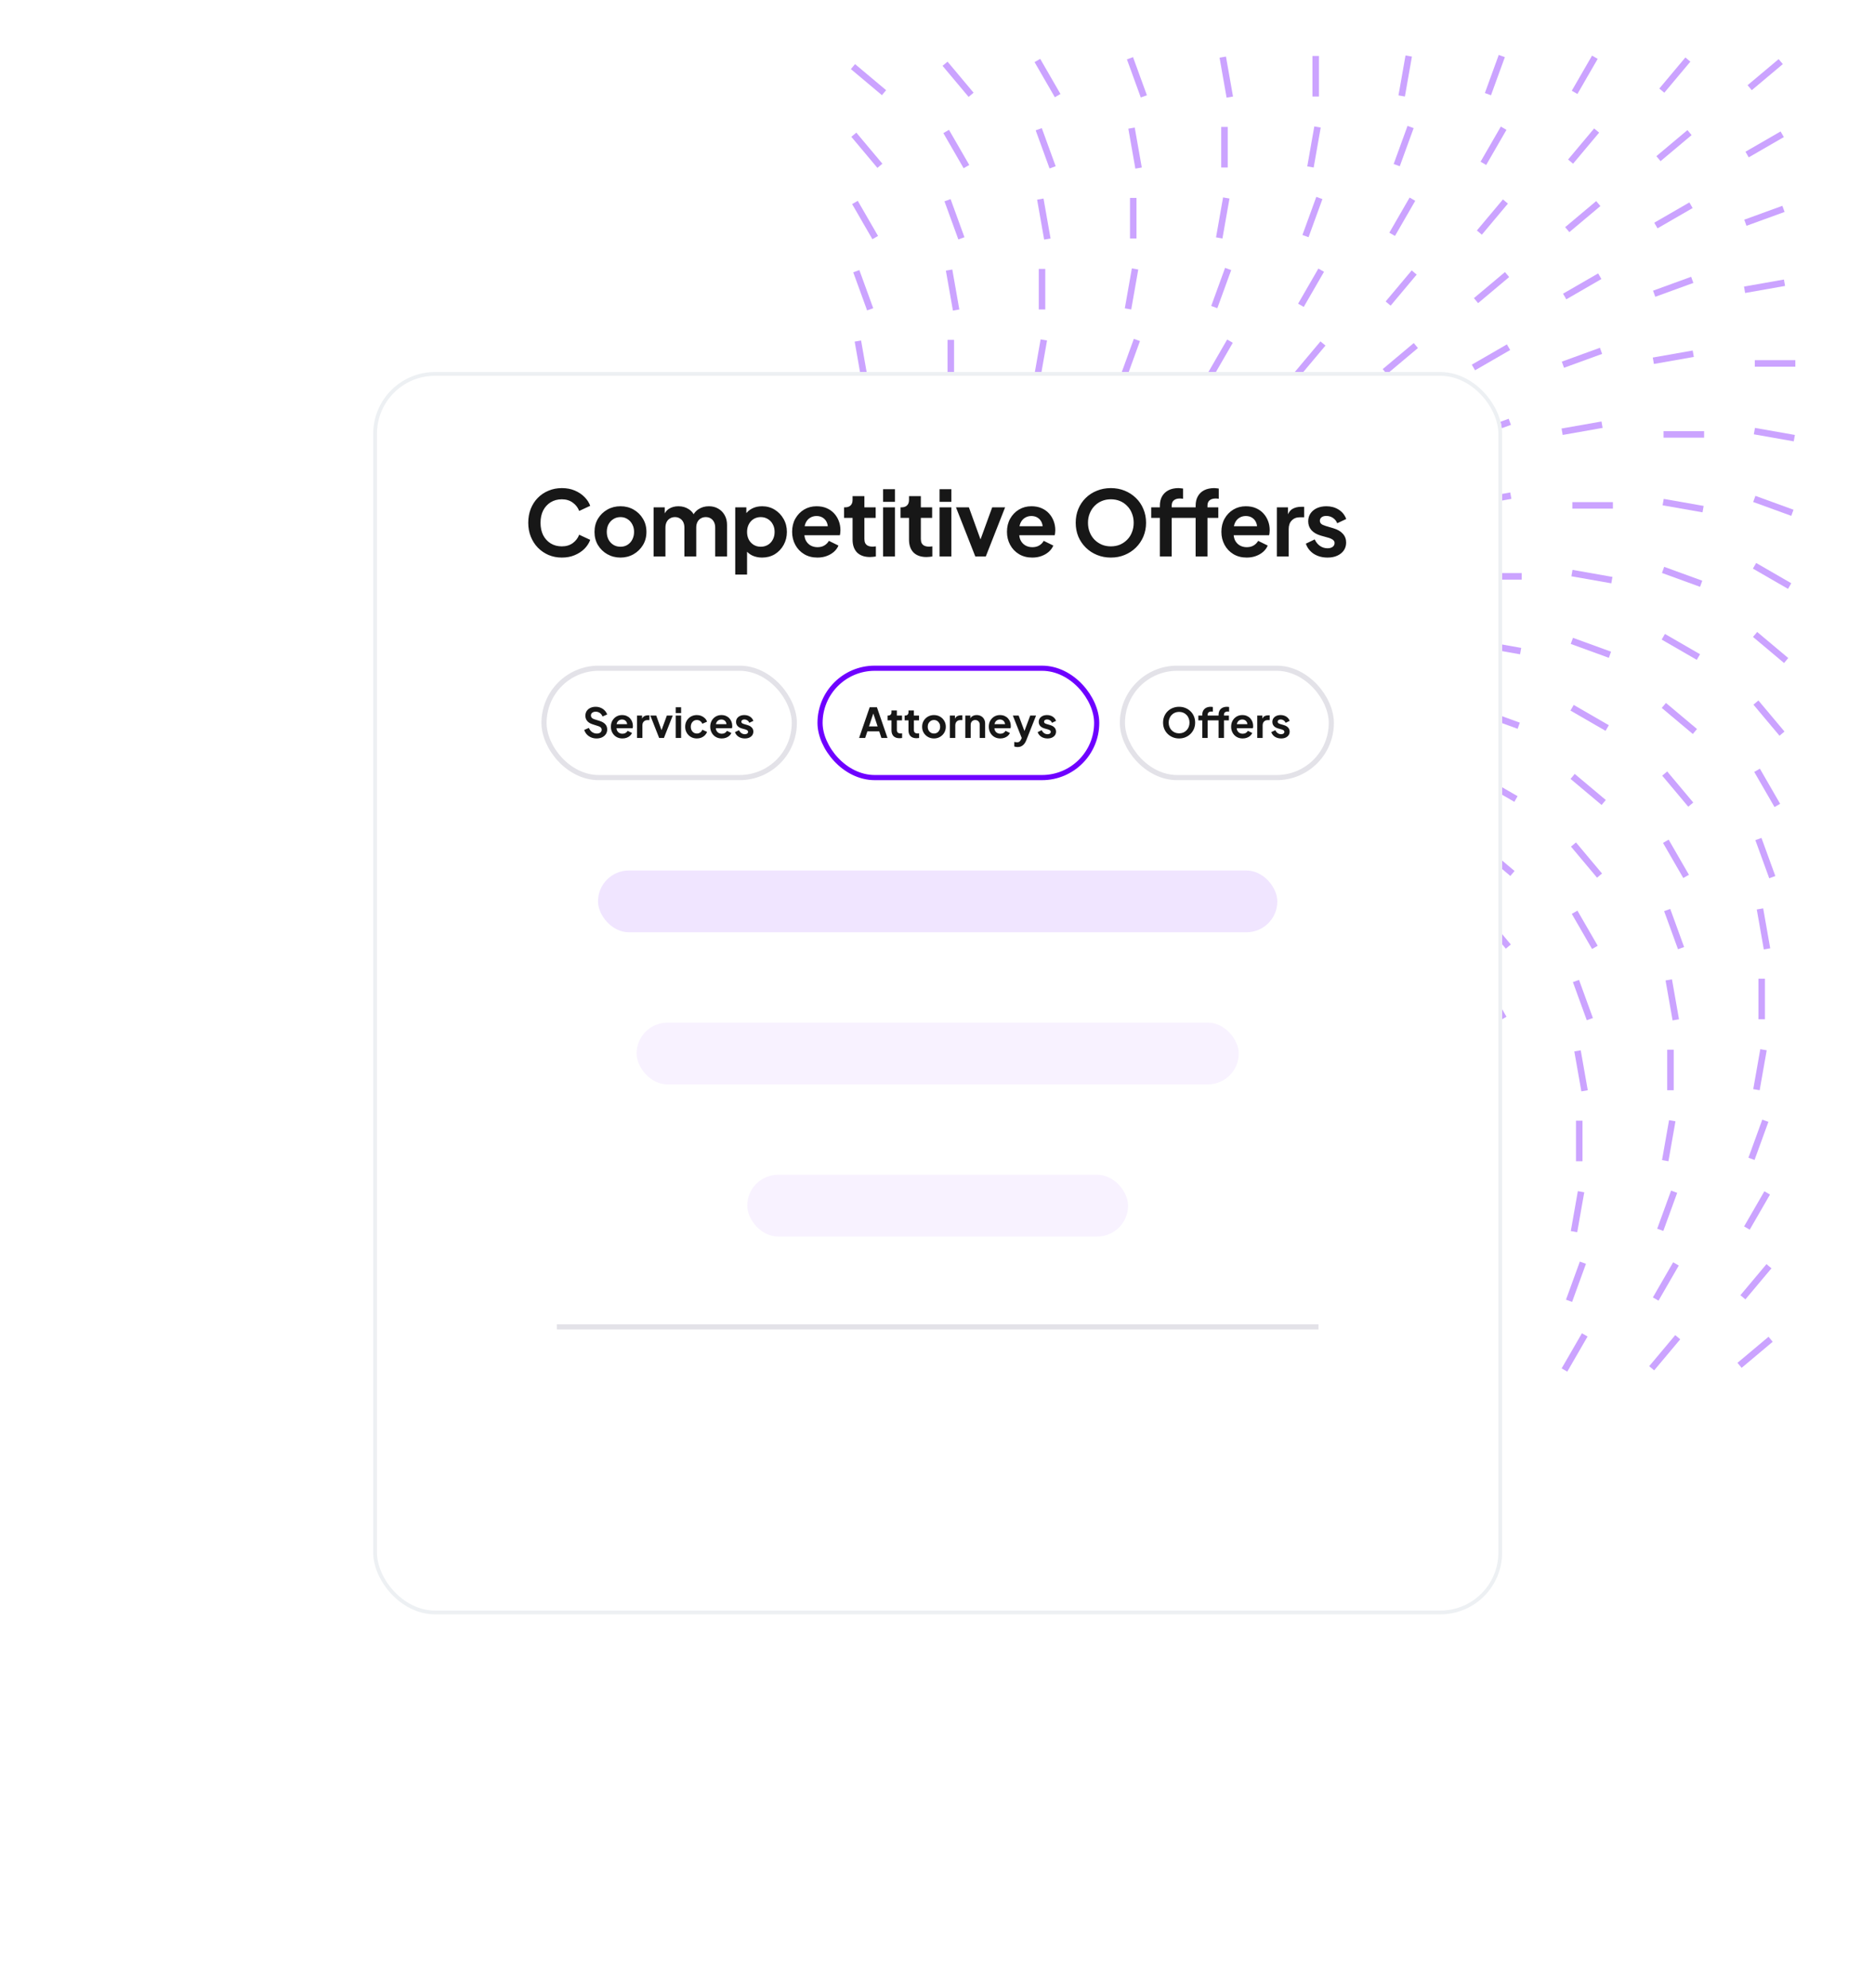 <svg width="498" height="528" viewBox="0 0 498 528" fill="none" xmlns="http://www.w3.org/2000/svg">
<g opacity="0.6">
<line x1="395.407" y1="25.007" x2="399.092" y2="14.882" stroke="#A866FF" stroke-width="1.73"/>
<line x1="418.437" y1="24.534" x2="423.824" y2="15.203" stroke="#A866FF" stroke-width="1.73"/>
<line x1="441.612" y1="24.073" x2="448.537" y2="15.82" stroke="#A866FF" stroke-width="1.73"/>
<line x1="464.962" y1="23.293" x2="473.215" y2="16.368" stroke="#A866FF" stroke-width="1.73"/>
<line x1="234.923" y1="24.619" x2="226.669" y2="17.693" stroke="#A866FF" stroke-width="1.73"/>
<line x1="258.063" y1="25.185" x2="251.137" y2="16.932" stroke="#A866FF" stroke-width="1.73"/>
<line x1="281.064" y1="25.399" x2="275.677" y2="16.068" stroke="#A866FF" stroke-width="1.73"/>
<line x1="303.967" y1="25.598" x2="300.282" y2="15.474" stroke="#A866FF" stroke-width="1.73"/>
<line x1="326.81" y1="25.79" x2="324.939" y2="15.179" stroke="#A866FF" stroke-width="1.73"/>
<line x1="349.635" y1="25.64" x2="349.635" y2="14.865" stroke="#A866FF" stroke-width="1.73"/>
<line x1="372.486" y1="25.489" x2="374.357" y2="14.879" stroke="#A866FF" stroke-width="1.73"/>
<line x1="371.167" y1="43.862" x2="374.852" y2="33.737" stroke="#A866FF" stroke-width="1.73"/>
<line x1="394.194" y1="43.388" x2="399.581" y2="34.057" stroke="#A866FF" stroke-width="1.73"/>
<line x1="417.368" y1="42.928" x2="424.294" y2="34.675" stroke="#A866FF" stroke-width="1.73"/>
<line x1="440.722" y1="42.148" x2="448.975" y2="35.223" stroke="#A866FF" stroke-width="1.73"/>
<line x1="464.278" y1="41.052" x2="473.609" y2="35.665" stroke="#A866FF" stroke-width="1.73"/>
<line x1="233.823" y1="44.04" x2="226.897" y2="35.787" stroke="#A866FF" stroke-width="1.73"/>
<line x1="256.824" y1="44.253" x2="251.437" y2="34.922" stroke="#A866FF" stroke-width="1.73"/>
<line x1="279.723" y1="44.453" x2="276.038" y2="34.329" stroke="#A866FF" stroke-width="1.73"/>
<line x1="302.566" y1="44.644" x2="300.695" y2="34.033" stroke="#A866FF" stroke-width="1.73"/>
<line x1="325.391" y1="44.494" x2="325.391" y2="33.72" stroke="#A866FF" stroke-width="1.73"/>
<line x1="348.246" y1="44.344" x2="350.117" y2="33.733" stroke="#A866FF" stroke-width="1.73"/>
<line x1="346.923" y1="62.717" x2="350.608" y2="52.592" stroke="#A866FF" stroke-width="1.73"/>
<line x1="369.953" y1="62.243" x2="375.34" y2="52.912" stroke="#A866FF" stroke-width="1.73"/>
<line x1="393.128" y1="61.783" x2="400.053" y2="53.529" stroke="#A866FF" stroke-width="1.73"/>
<line x1="416.481" y1="61.003" x2="424.735" y2="54.077" stroke="#A866FF" stroke-width="1.73"/>
<line x1="440.038" y1="59.906" x2="449.368" y2="54.519" stroke="#A866FF" stroke-width="1.73"/>
<line x1="463.82" y1="59.169" x2="473.944" y2="55.484" stroke="#A866FF" stroke-width="1.73"/>
<line x1="232.58" y1="63.108" x2="227.193" y2="53.777" stroke="#A866FF" stroke-width="1.73"/>
<line x1="255.483" y1="63.309" x2="251.798" y2="53.184" stroke="#A866FF" stroke-width="1.73"/>
<line x1="278.326" y1="63.499" x2="276.455" y2="52.889" stroke="#A866FF" stroke-width="1.73"/>
<line x1="301.151" y1="63.349" x2="301.151" y2="52.575" stroke="#A866FF" stroke-width="1.73"/>
<line x1="324.002" y1="63.199" x2="325.873" y2="52.588" stroke="#A866FF" stroke-width="1.73"/>
<line x1="322.683" y1="81.571" x2="326.368" y2="71.447" stroke="#A866FF" stroke-width="1.73"/>
<line x1="345.71" y1="81.098" x2="351.097" y2="71.767" stroke="#A866FF" stroke-width="1.73"/>
<line x1="368.884" y1="80.638" x2="375.81" y2="72.384" stroke="#A866FF" stroke-width="1.73"/>
<line x1="392.238" y1="79.858" x2="400.491" y2="72.932" stroke="#A866FF" stroke-width="1.73"/>
<line x1="415.797" y1="78.761" x2="425.128" y2="73.374" stroke="#A866FF" stroke-width="1.73"/>
<line x1="439.58" y1="78.024" x2="449.704" y2="74.339" stroke="#A866FF" stroke-width="1.73"/>
<line x1="463.604" y1="76.975" x2="474.214" y2="75.104" stroke="#A866FF" stroke-width="1.73"/>
<line x1="231.24" y1="82.163" x2="227.555" y2="72.038" stroke="#A866FF" stroke-width="1.73"/>
<line x1="254.082" y1="82.354" x2="252.212" y2="71.744" stroke="#A866FF" stroke-width="1.73"/>
<line x1="276.907" y1="82.204" x2="276.907" y2="71.43" stroke="#A866FF" stroke-width="1.73"/>
<line x1="299.762" y1="82.054" x2="301.633" y2="71.443" stroke="#A866FF" stroke-width="1.73"/>
<line x1="298.439" y1="100.426" x2="302.124" y2="90.302" stroke="#A866FF" stroke-width="1.73"/>
<line x1="321.469" y1="99.953" x2="326.856" y2="90.622" stroke="#A866FF" stroke-width="1.73"/>
<line x1="344.644" y1="99.493" x2="351.569" y2="91.239" stroke="#A866FF" stroke-width="1.73"/>
<line x1="367.997" y1="98.712" x2="376.251" y2="91.787" stroke="#A866FF" stroke-width="1.73"/>
<line x1="391.554" y1="97.616" x2="400.884" y2="92.229" stroke="#A866FF" stroke-width="1.73"/>
<line x1="415.336" y1="96.879" x2="425.46" y2="93.194" stroke="#A866FF" stroke-width="1.73"/>
<line x1="439.36" y1="95.83" x2="449.971" y2="93.959" stroke="#A866FF" stroke-width="1.73"/>
<line x1="229.842" y1="101.209" x2="227.971" y2="90.598" stroke="#A866FF" stroke-width="1.73"/>
<line x1="252.667" y1="101.058" x2="252.667" y2="90.284" stroke="#A866FF" stroke-width="1.73"/>
<line x1="275.518" y1="100.908" x2="277.389" y2="90.298" stroke="#A866FF" stroke-width="1.73"/>
<line x1="477.097" y1="96.537" x2="466.323" y2="96.537" stroke="#A866FF" stroke-width="1.73"/>
<line x1="274.199" y1="119.281" x2="277.884" y2="109.156" stroke="#A866FF" stroke-width="1.73"/>
<line x1="297.226" y1="118.808" x2="302.613" y2="109.477" stroke="#A866FF" stroke-width="1.73"/>
<line x1="320.4" y1="118.347" x2="327.326" y2="110.094" stroke="#A866FF" stroke-width="1.73"/>
<line x1="343.754" y1="117.567" x2="352.007" y2="110.642" stroke="#A866FF" stroke-width="1.73"/>
<line x1="367.313" y1="116.471" x2="376.644" y2="111.084" stroke="#A866FF" stroke-width="1.73"/>
<line x1="391.096" y1="115.734" x2="401.22" y2="112.049" stroke="#A866FF" stroke-width="1.73"/>
<line x1="415.12" y1="114.684" x2="425.73" y2="112.813" stroke="#A866FF" stroke-width="1.73"/>
<line x1="228.423" y1="119.913" x2="228.423" y2="109.139" stroke="#A866FF" stroke-width="1.73"/>
<line x1="251.278" y1="119.763" x2="253.149" y2="109.153" stroke="#A866FF" stroke-width="1.73"/>
<line x1="452.854" y1="115.392" x2="442.08" y2="115.392" stroke="#A866FF" stroke-width="1.73"/>
<line x1="476.826" y1="116.388" x2="466.215" y2="114.517" stroke="#A866FF" stroke-width="1.73"/>
<line x1="249.955" y1="138.136" x2="253.64" y2="128.011" stroke="#A866FF" stroke-width="1.73"/>
<line x1="272.985" y1="137.662" x2="278.373" y2="128.331" stroke="#A866FF" stroke-width="1.73"/>
<line x1="296.16" y1="137.202" x2="303.086" y2="128.949" stroke="#A866FF" stroke-width="1.73"/>
<line x1="319.514" y1="136.422" x2="327.767" y2="129.497" stroke="#A866FF" stroke-width="1.73"/>
<line x1="343.07" y1="135.326" x2="352.4" y2="129.939" stroke="#A866FF" stroke-width="1.73"/>
<line x1="366.852" y1="134.589" x2="376.976" y2="130.904" stroke="#A866FF" stroke-width="1.73"/>
<line x1="390.876" y1="133.539" x2="401.487" y2="131.668" stroke="#A866FF" stroke-width="1.73"/>
<line x1="227.034" y1="138.618" x2="228.905" y2="128.008" stroke="#A866FF" stroke-width="1.73"/>
<line x1="428.614" y1="134.246" x2="417.839" y2="134.246" stroke="#A866FF" stroke-width="1.73"/>
<line x1="452.582" y1="135.243" x2="441.971" y2="133.372" stroke="#A866FF" stroke-width="1.73"/>
<line x1="476.315" y1="136.214" x2="466.191" y2="132.529" stroke="#A866FF" stroke-width="1.73"/>
<line x1="225.715" y1="156.991" x2="229.4" y2="146.866" stroke="#A866FF" stroke-width="1.73"/>
<line x1="248.742" y1="156.517" x2="254.129" y2="147.186" stroke="#A866FF" stroke-width="1.73"/>
<line x1="271.916" y1="156.057" x2="278.842" y2="147.803" stroke="#A866FF" stroke-width="1.73"/>
<line x1="295.27" y1="155.277" x2="303.523" y2="148.351" stroke="#A866FF" stroke-width="1.73"/>
<line x1="318.829" y1="154.18" x2="328.16" y2="148.793" stroke="#A866FF" stroke-width="1.73"/>
<line x1="342.612" y1="153.443" x2="352.736" y2="149.758" stroke="#A866FF" stroke-width="1.73"/>
<line x1="366.636" y1="152.395" x2="377.247" y2="150.524" stroke="#A866FF" stroke-width="1.73"/>
<line x1="475.584" y1="155.678" x2="466.253" y2="150.291" stroke="#A866FF" stroke-width="1.73"/>
<line x1="404.373" y1="153.101" x2="393.599" y2="153.101" stroke="#A866FF" stroke-width="1.73"/>
<line x1="428.342" y1="154.098" x2="417.731" y2="152.227" stroke="#A866FF" stroke-width="1.73"/>
<line x1="452.071" y1="155.069" x2="441.947" y2="151.384" stroke="#A866FF" stroke-width="1.73"/>
<line x1="224.502" y1="175.372" x2="229.889" y2="166.042" stroke="#A866FF" stroke-width="1.73"/>
<line x1="247.676" y1="174.912" x2="254.602" y2="166.658" stroke="#A866FF" stroke-width="1.73"/>
<line x1="271.03" y1="174.132" x2="279.283" y2="167.206" stroke="#A866FF" stroke-width="1.73"/>
<line x1="294.586" y1="173.035" x2="303.917" y2="167.648" stroke="#A866FF" stroke-width="1.73"/>
<line x1="318.368" y1="172.298" x2="328.492" y2="168.613" stroke="#A866FF" stroke-width="1.73"/>
<line x1="342.392" y1="171.249" x2="353.003" y2="169.378" stroke="#A866FF" stroke-width="1.73"/>
<line x1="451.34" y1="174.533" x2="442.009" y2="169.146" stroke="#A866FF" stroke-width="1.73"/>
<line x1="474.653" y1="175.457" x2="466.399" y2="168.532" stroke="#A866FF" stroke-width="1.73"/>
<line x1="380.13" y1="171.955" x2="369.355" y2="171.955" stroke="#A866FF" stroke-width="1.73"/>
<line x1="404.098" y1="172.953" x2="393.487" y2="171.082" stroke="#A866FF" stroke-width="1.73"/>
<line x1="427.831" y1="173.924" x2="417.707" y2="170.239" stroke="#A866FF" stroke-width="1.73"/>
<line x1="223.432" y1="193.767" x2="230.358" y2="185.513" stroke="#A866FF" stroke-width="1.73"/>
<line x1="246.786" y1="192.986" x2="255.039" y2="186.061" stroke="#A866FF" stroke-width="1.73"/>
<line x1="270.346" y1="191.89" x2="279.676" y2="186.503" stroke="#A866FF" stroke-width="1.73"/>
<line x1="294.128" y1="191.153" x2="304.252" y2="187.468" stroke="#A866FF" stroke-width="1.73"/>
<line x1="318.152" y1="190.104" x2="328.763" y2="188.233" stroke="#A866FF" stroke-width="1.73"/>
<line x1="427.1" y1="193.389" x2="417.769" y2="188.001" stroke="#A866FF" stroke-width="1.73"/>
<line x1="450.409" y1="194.311" x2="442.155" y2="187.386" stroke="#A866FF" stroke-width="1.73"/>
<line x1="473.549" y1="194.879" x2="466.624" y2="186.626" stroke="#A866FF" stroke-width="1.73"/>
<line x1="355.889" y1="190.811" x2="345.115" y2="190.811" stroke="#A866FF" stroke-width="1.73"/>
<line x1="379.858" y1="191.808" x2="369.247" y2="189.937" stroke="#A866FF" stroke-width="1.73"/>
<line x1="403.591" y1="192.779" x2="393.466" y2="189.094" stroke="#A866FF" stroke-width="1.73"/>
<line x1="222.546" y1="211.841" x2="230.799" y2="204.916" stroke="#A866FF" stroke-width="1.73"/>
<line x1="246.102" y1="210.745" x2="255.433" y2="205.357" stroke="#A866FF" stroke-width="1.73"/>
<line x1="269.884" y1="210.008" x2="280.009" y2="206.323" stroke="#A866FF" stroke-width="1.73"/>
<line x1="293.909" y1="208.958" x2="304.519" y2="207.087" stroke="#A866FF" stroke-width="1.73"/>
<line x1="402.856" y1="212.243" x2="393.525" y2="206.856" stroke="#A866FF" stroke-width="1.73"/>
<line x1="426.169" y1="213.167" x2="417.915" y2="206.241" stroke="#A866FF" stroke-width="1.73"/>
<line x1="449.306" y1="213.733" x2="442.38" y2="205.48" stroke="#A866FF" stroke-width="1.73"/>
<line x1="472.311" y1="213.947" x2="466.923" y2="204.616" stroke="#A866FF" stroke-width="1.73"/>
<line x1="331.646" y1="209.666" x2="320.871" y2="209.666" stroke="#A866FF" stroke-width="1.73"/>
<line x1="355.614" y1="210.662" x2="345.004" y2="208.791" stroke="#A866FF" stroke-width="1.73"/>
<line x1="379.347" y1="211.633" x2="369.223" y2="207.948" stroke="#A866FF" stroke-width="1.73"/>
<line x1="221.862" y1="229.6" x2="231.192" y2="224.213" stroke="#A866FF" stroke-width="1.73"/>
<line x1="245.644" y1="228.863" x2="255.768" y2="225.178" stroke="#A866FF" stroke-width="1.73"/>
<line x1="269.668" y1="227.813" x2="280.279" y2="225.943" stroke="#A866FF" stroke-width="1.73"/>
<line x1="378.616" y1="231.098" x2="369.285" y2="225.711" stroke="#A866FF" stroke-width="1.73"/>
<line x1="401.925" y1="232.022" x2="393.672" y2="225.096" stroke="#A866FF" stroke-width="1.73"/>
<line x1="425.065" y1="232.588" x2="418.14" y2="224.335" stroke="#A866FF" stroke-width="1.73"/>
<line x1="448.067" y1="232.801" x2="442.68" y2="223.47" stroke="#A866FF" stroke-width="1.73"/>
<line x1="470.97" y1="233.001" x2="467.285" y2="222.877" stroke="#A866FF" stroke-width="1.73"/>
<line x1="307.405" y1="228.52" x2="296.631" y2="228.52" stroke="#A866FF" stroke-width="1.73"/>
<line x1="331.374" y1="229.517" x2="320.763" y2="227.646" stroke="#A866FF" stroke-width="1.73"/>
<line x1="355.107" y1="230.488" x2="344.982" y2="226.803" stroke="#A866FF" stroke-width="1.73"/>
<line x1="221.4" y1="247.717" x2="231.525" y2="244.032" stroke="#A866FF" stroke-width="1.73"/>
<line x1="245.425" y1="246.669" x2="256.035" y2="244.798" stroke="#A866FF" stroke-width="1.73"/>
<line x1="354.372" y1="249.953" x2="345.041" y2="244.566" stroke="#A866FF" stroke-width="1.73"/>
<line x1="377.685" y1="250.876" x2="369.431" y2="243.951" stroke="#A866FF" stroke-width="1.73"/>
<line x1="400.825" y1="251.443" x2="393.9" y2="243.189" stroke="#A866FF" stroke-width="1.73"/>
<line x1="423.827" y1="251.656" x2="418.439" y2="242.326" stroke="#A866FF" stroke-width="1.73"/>
<line x1="446.726" y1="251.857" x2="443.041" y2="241.732" stroke="#A866FF" stroke-width="1.73"/>
<line x1="469.569" y1="252.047" x2="467.698" y2="241.437" stroke="#A866FF" stroke-width="1.73"/>
<line x1="283.162" y1="247.375" x2="272.388" y2="247.375" stroke="#A866FF" stroke-width="1.73"/>
<line x1="307.13" y1="248.372" x2="296.52" y2="246.501" stroke="#A866FF" stroke-width="1.73"/>
<line x1="330.863" y1="249.343" x2="320.739" y2="245.658" stroke="#A866FF" stroke-width="1.73"/>
<line x1="221.184" y1="265.523" x2="231.795" y2="263.652" stroke="#A866FF" stroke-width="1.73"/>
<line x1="330.132" y1="268.807" x2="320.801" y2="263.42" stroke="#A866FF" stroke-width="1.73"/>
<line x1="353.441" y1="269.731" x2="345.188" y2="262.806" stroke="#A866FF" stroke-width="1.73"/>
<line x1="376.581" y1="270.298" x2="369.656" y2="262.044" stroke="#A866FF" stroke-width="1.73"/>
<line x1="399.583" y1="270.511" x2="394.196" y2="261.181" stroke="#A866FF" stroke-width="1.73"/>
<line x1="422.486" y1="270.711" x2="418.801" y2="260.586" stroke="#A866FF" stroke-width="1.73"/>
<line x1="445.329" y1="270.902" x2="443.458" y2="260.292" stroke="#A866FF" stroke-width="1.73"/>
<line x1="468.153" y1="270.752" x2="468.153" y2="259.978" stroke="#A866FF" stroke-width="1.73"/>
<line x1="258.921" y1="266.23" x2="248.147" y2="266.229" stroke="#A866FF" stroke-width="1.73"/>
<line x1="282.89" y1="267.227" x2="272.279" y2="265.356" stroke="#A866FF" stroke-width="1.73"/>
<line x1="306.623" y1="268.198" x2="296.499" y2="264.513" stroke="#A866FF" stroke-width="1.73"/>
<line x1="305.888" y1="287.663" x2="296.558" y2="282.275" stroke="#A866FF" stroke-width="1.73"/>
<line x1="329.201" y1="288.585" x2="320.947" y2="281.66" stroke="#A866FF" stroke-width="1.73"/>
<line x1="352.341" y1="289.153" x2="345.416" y2="280.899" stroke="#A866FF" stroke-width="1.73"/>
<line x1="375.343" y1="289.366" x2="369.956" y2="280.035" stroke="#A866FF" stroke-width="1.73"/>
<line x1="398.242" y1="289.566" x2="394.557" y2="279.442" stroke="#A866FF" stroke-width="1.73"/>
<line x1="421.085" y1="289.757" x2="419.214" y2="279.146" stroke="#A866FF" stroke-width="1.73"/>
<line x1="443.91" y1="289.606" x2="443.91" y2="278.832" stroke="#A866FF" stroke-width="1.73"/>
<line x1="466.764" y1="289.456" x2="468.635" y2="278.846" stroke="#A866FF" stroke-width="1.73"/>
<line x1="234.678" y1="285.085" x2="223.904" y2="285.085" stroke="#A866FF" stroke-width="1.73"/>
<line x1="258.646" y1="286.082" x2="248.036" y2="284.211" stroke="#A866FF" stroke-width="1.73"/>
<line x1="282.379" y1="287.053" x2="272.255" y2="283.368" stroke="#A866FF" stroke-width="1.73"/>
<line x1="465.442" y1="307.829" x2="469.127" y2="297.704" stroke="#A866FF" stroke-width="1.73"/>
<line x1="281.648" y1="306.517" x2="272.317" y2="301.13" stroke="#A866FF" stroke-width="1.73"/>
<line x1="304.957" y1="307.441" x2="296.704" y2="300.515" stroke="#A866FF" stroke-width="1.73"/>
<line x1="328.097" y1="308.007" x2="321.172" y2="299.754" stroke="#A866FF" stroke-width="1.73"/>
<line x1="351.099" y1="308.221" x2="345.712" y2="298.89" stroke="#A866FF" stroke-width="1.73"/>
<line x1="374.002" y1="308.42" x2="370.317" y2="298.296" stroke="#A866FF" stroke-width="1.73"/>
<line x1="396.845" y1="308.612" x2="394.974" y2="298.001" stroke="#A866FF" stroke-width="1.73"/>
<line x1="419.67" y1="308.462" x2="419.67" y2="297.687" stroke="#A866FF" stroke-width="1.73"/>
<line x1="442.521" y1="308.311" x2="444.392" y2="297.701" stroke="#A866FF" stroke-width="1.73"/>
<line x1="234.406" y1="304.936" x2="223.795" y2="303.065" stroke="#A866FF" stroke-width="1.73"/>
<line x1="258.139" y1="305.907" x2="248.015" y2="302.222" stroke="#A866FF" stroke-width="1.73"/>
<line x1="441.201" y1="326.684" x2="444.886" y2="316.559" stroke="#A866FF" stroke-width="1.73"/>
<line x1="464.228" y1="326.21" x2="469.615" y2="316.879" stroke="#A866FF" stroke-width="1.73"/>
<line x1="257.404" y1="325.372" x2="248.074" y2="319.985" stroke="#A866FF" stroke-width="1.73"/>
<line x1="280.717" y1="326.296" x2="272.463" y2="319.37" stroke="#A866FF" stroke-width="1.73"/>
<line x1="303.857" y1="326.862" x2="296.932" y2="318.609" stroke="#A866FF" stroke-width="1.73"/>
<line x1="326.859" y1="327.075" x2="321.472" y2="317.744" stroke="#A866FF" stroke-width="1.73"/>
<line x1="349.758" y1="327.275" x2="346.073" y2="317.151" stroke="#A866FF" stroke-width="1.73"/>
<line x1="372.601" y1="327.467" x2="370.73" y2="316.856" stroke="#A866FF" stroke-width="1.73"/>
<line x1="395.426" y1="327.317" x2="395.426" y2="316.542" stroke="#A866FF" stroke-width="1.73"/>
<line x1="418.28" y1="327.166" x2="420.151" y2="316.556" stroke="#A866FF" stroke-width="1.73"/>
<line x1="233.895" y1="324.762" x2="223.771" y2="321.077" stroke="#A866FF" stroke-width="1.73"/>
<line x1="416.958" y1="345.539" x2="420.643" y2="335.414" stroke="#A866FF" stroke-width="1.73"/>
<line x1="439.988" y1="345.065" x2="445.375" y2="335.735" stroke="#A866FF" stroke-width="1.73"/>
<line x1="463.162" y1="344.605" x2="470.088" y2="336.351" stroke="#A866FF" stroke-width="1.73"/>
<line x1="233.164" y1="344.227" x2="223.833" y2="338.84" stroke="#A866FF" stroke-width="1.73"/>
<line x1="256.473" y1="345.15" x2="248.22" y2="338.225" stroke="#A866FF" stroke-width="1.73"/>
<line x1="279.613" y1="345.717" x2="272.688" y2="337.463" stroke="#A866FF" stroke-width="1.73"/>
<line x1="302.615" y1="345.93" x2="297.228" y2="336.6" stroke="#A866FF" stroke-width="1.73"/>
<line x1="325.518" y1="346.131" x2="321.833" y2="336.006" stroke="#A866FF" stroke-width="1.73"/>
<line x1="348.361" y1="346.321" x2="346.49" y2="335.711" stroke="#A866FF" stroke-width="1.73"/>
<line x1="371.186" y1="346.171" x2="371.186" y2="335.397" stroke="#A866FF" stroke-width="1.73"/>
<line x1="394.037" y1="346.021" x2="395.908" y2="335.41" stroke="#A866FF" stroke-width="1.73"/>
<line x1="392.718" y1="364.393" x2="396.402" y2="354.269" stroke="#A866FF" stroke-width="1.73"/>
<line x1="415.744" y1="363.92" x2="421.131" y2="354.59" stroke="#A866FF" stroke-width="1.73"/>
<line x1="438.919" y1="363.46" x2="445.844" y2="355.206" stroke="#A866FF" stroke-width="1.73"/>
<line x1="462.272" y1="362.68" x2="470.526" y2="355.754" stroke="#A866FF" stroke-width="1.73"/>
<line x1="232.233" y1="364.005" x2="223.979" y2="357.08" stroke="#A866FF" stroke-width="1.73"/>
<line x1="255.373" y1="364.572" x2="248.448" y2="356.318" stroke="#A866FF" stroke-width="1.73"/>
<line x1="278.375" y1="364.785" x2="272.988" y2="355.455" stroke="#A866FF" stroke-width="1.73"/>
<line x1="301.274" y1="364.985" x2="297.589" y2="354.861" stroke="#A866FF" stroke-width="1.73"/>
<line x1="324.117" y1="365.176" x2="322.246" y2="354.566" stroke="#A866FF" stroke-width="1.73"/>
<line x1="346.942" y1="365.026" x2="346.942" y2="354.252" stroke="#A866FF" stroke-width="1.73"/>
<line x1="369.797" y1="364.876" x2="371.667" y2="354.265" stroke="#A866FF" stroke-width="1.73"/>
</g>
<g filter="url(#filter0_d_469_37623)">
<rect x="132" y="66" width="300" height="330" rx="16.411" fill="white"/>
<rect x="132.5" y="66.5" width="299" height="329" rx="15.911" stroke="#EDF0F3"/>
<path d="M182.128 115.288C180.848 115.288 179.664 115.056 178.576 114.592C177.504 114.128 176.56 113.48 175.744 112.648C174.944 111.816 174.32 110.84 173.872 109.72C173.424 108.6 173.2 107.376 173.2 106.048C173.2 104.72 173.416 103.496 173.848 102.376C174.296 101.24 174.92 100.264 175.72 99.448C176.536 98.616 177.488 97.976 178.576 97.528C179.664 97.064 180.848 96.832 182.128 96.832C183.408 96.832 184.552 97.048 185.56 97.48C186.584 97.912 187.448 98.488 188.152 99.208C188.856 99.912 189.36 100.688 189.664 101.536L186.736 102.904C186.4 102.008 185.832 101.272 185.032 100.696C184.232 100.104 183.264 99.808 182.128 99.808C181.008 99.808 180.016 100.072 179.152 100.6C178.304 101.128 177.64 101.856 177.16 102.784C176.696 103.712 176.464 104.8 176.464 106.048C176.464 107.296 176.696 108.392 177.16 109.336C177.64 110.264 178.304 110.992 179.152 111.52C180.016 112.048 181.008 112.312 182.128 112.312C183.264 112.312 184.232 112.024 185.032 111.448C185.832 110.856 186.4 110.112 186.736 109.216L189.664 110.584C189.36 111.432 188.856 112.216 188.152 112.936C187.448 113.64 186.584 114.208 185.56 114.64C184.552 115.072 183.408 115.288 182.128 115.288ZM197.72 115.288C196.44 115.288 195.272 114.992 194.216 114.4C193.176 113.808 192.344 113 191.72 111.976C191.112 110.952 190.808 109.784 190.808 108.472C190.808 107.16 191.112 105.992 191.72 104.968C192.344 103.944 193.176 103.136 194.216 102.544C195.256 101.952 196.424 101.656 197.72 101.656C199 101.656 200.16 101.952 201.2 102.544C202.24 103.136 203.064 103.944 203.672 104.968C204.296 105.976 204.608 107.144 204.608 108.472C204.608 109.784 204.296 110.952 203.672 111.976C203.048 113 202.216 113.808 201.176 114.4C200.136 114.992 198.984 115.288 197.72 115.288ZM197.72 112.408C198.424 112.408 199.04 112.24 199.568 111.904C200.112 111.568 200.536 111.104 200.84 110.512C201.16 109.904 201.32 109.224 201.32 108.472C201.32 107.704 201.16 107.032 200.84 106.456C200.536 105.864 200.112 105.4 199.568 105.064C199.04 104.712 198.424 104.536 197.72 104.536C197 104.536 196.368 104.712 195.824 105.064C195.28 105.4 194.848 105.864 194.528 106.456C194.224 107.032 194.072 107.704 194.072 108.472C194.072 109.224 194.224 109.904 194.528 110.512C194.848 111.104 195.28 111.568 195.824 111.904C196.368 112.24 197 112.408 197.72 112.408ZM206.512 115V101.944H209.464V104.968L209.128 104.464C209.368 103.52 209.848 102.816 210.568 102.352C211.288 101.888 212.136 101.656 213.112 101.656C214.184 101.656 215.128 101.936 215.944 102.496C216.76 103.056 217.288 103.792 217.528 104.704L216.64 104.776C217.04 103.736 217.64 102.96 218.44 102.448C219.24 101.92 220.16 101.656 221.2 101.656C222.128 101.656 222.952 101.864 223.672 102.28C224.408 102.696 224.984 103.28 225.4 104.032C225.816 104.768 226.024 105.624 226.024 106.6V115H222.88V107.344C222.88 106.768 222.776 106.272 222.568 105.856C222.36 105.44 222.072 105.12 221.704 104.896C221.336 104.656 220.888 104.536 220.36 104.536C219.864 104.536 219.424 104.656 219.04 104.896C218.656 105.12 218.36 105.44 218.152 105.856C217.944 106.272 217.84 106.768 217.84 107.344V115H214.696V107.344C214.696 106.768 214.592 106.272 214.384 105.856C214.176 105.44 213.88 105.12 213.496 104.896C213.128 104.656 212.688 104.536 212.176 104.536C211.68 104.536 211.24 104.656 210.856 104.896C210.472 105.12 210.176 105.44 209.968 105.856C209.76 106.272 209.656 106.768 209.656 107.344V115H206.512ZM228.204 119.8V101.944H231.156V104.536L230.868 103.888C231.316 103.184 231.924 102.64 232.692 102.256C233.46 101.856 234.348 101.656 235.356 101.656C236.588 101.656 237.7 101.96 238.692 102.568C239.684 103.176 240.468 103.992 241.044 105.016C241.636 106.04 241.932 107.192 241.932 108.472C241.932 109.736 241.644 110.888 241.068 111.928C240.492 112.968 239.708 113.792 238.716 114.4C237.724 114.992 236.596 115.288 235.332 115.288C234.388 115.288 233.516 115.104 232.716 114.736C231.932 114.352 231.308 113.808 230.844 113.104L231.348 112.48V119.8H228.204ZM234.972 112.408C235.692 112.408 236.332 112.24 236.892 111.904C237.452 111.568 237.884 111.104 238.188 110.512C238.508 109.92 238.668 109.24 238.668 108.472C238.668 107.704 238.508 107.032 238.188 106.456C237.884 105.864 237.452 105.4 236.892 105.064C236.332 104.712 235.692 104.536 234.972 104.536C234.284 104.536 233.66 104.704 233.1 105.04C232.556 105.376 232.124 105.848 231.804 106.456C231.5 107.048 231.348 107.72 231.348 108.472C231.348 109.24 231.5 109.92 231.804 110.512C232.124 111.104 232.556 111.568 233.1 111.904C233.66 112.24 234.284 112.408 234.972 112.408ZM250.041 115.288C248.697 115.288 247.521 114.984 246.513 114.376C245.505 113.768 244.721 112.944 244.161 111.904C243.601 110.864 243.321 109.712 243.321 108.448C243.321 107.136 243.601 105.976 244.161 104.968C244.737 103.944 245.513 103.136 246.489 102.544C247.481 101.952 248.585 101.656 249.801 101.656C250.825 101.656 251.721 101.824 252.489 102.16C253.273 102.496 253.937 102.96 254.481 103.552C255.025 104.144 255.441 104.824 255.729 105.592C256.017 106.344 256.161 107.16 256.161 108.04C256.161 108.264 256.145 108.496 256.113 108.736C256.097 108.976 256.057 109.184 255.993 109.36H245.913V106.96H254.217L252.729 108.088C252.873 107.352 252.833 106.696 252.609 106.12C252.401 105.544 252.049 105.088 251.553 104.752C251.073 104.416 250.489 104.248 249.801 104.248C249.145 104.248 248.561 104.416 248.049 104.752C247.537 105.072 247.145 105.552 246.873 106.192C246.617 106.816 246.521 107.576 246.585 108.472C246.521 109.272 246.625 109.984 246.897 110.608C247.185 111.216 247.601 111.688 248.145 112.024C248.705 112.36 249.345 112.528 250.065 112.528C250.785 112.528 251.393 112.376 251.889 112.072C252.401 111.768 252.801 111.36 253.089 110.848L255.633 112.096C255.377 112.72 254.977 113.272 254.433 113.752C253.889 114.232 253.241 114.608 252.489 114.88C251.753 115.152 250.937 115.288 250.041 115.288ZM264.016 115.144C262.544 115.144 261.4 114.744 260.584 113.944C259.784 113.128 259.384 111.984 259.384 110.512V104.752H257.128V101.944H257.368C258.008 101.944 258.504 101.776 258.856 101.44C259.208 101.104 259.384 100.616 259.384 99.976V98.968H262.528V101.944H265.528V104.752H262.528V110.344C262.528 110.776 262.6 111.144 262.744 111.448C262.904 111.752 263.144 111.984 263.464 112.144C263.8 112.304 264.224 112.384 264.736 112.384C264.848 112.384 264.976 112.376 265.12 112.36C265.28 112.344 265.432 112.328 265.576 112.312V115C265.352 115.032 265.096 115.064 264.808 115.096C264.52 115.128 264.256 115.144 264.016 115.144ZM267.498 115V101.944H270.642V115H267.498ZM267.498 100.48V97.12H270.642V100.48H267.498ZM279.017 115.144C277.545 115.144 276.401 114.744 275.585 113.944C274.785 113.128 274.385 111.984 274.385 110.512V104.752H272.129V101.944H272.369C273.009 101.944 273.505 101.776 273.857 101.44C274.209 101.104 274.385 100.616 274.385 99.976V98.968H277.529V101.944H280.529V104.752H277.529V110.344C277.529 110.776 277.601 111.144 277.745 111.448C277.905 111.752 278.145 111.984 278.465 112.144C278.801 112.304 279.225 112.384 279.737 112.384C279.849 112.384 279.977 112.376 280.121 112.36C280.281 112.344 280.433 112.328 280.577 112.312V115C280.353 115.032 280.097 115.064 279.809 115.096C279.521 115.128 279.257 115.144 279.017 115.144ZM282.499 115V101.944H285.643V115H282.499ZM282.499 100.48V97.12H285.643V100.48H282.499ZM292.002 115L286.866 101.944H290.298L294.018 112.216H292.746L296.49 101.944H299.922L294.786 115H292.002ZM307.137 115.288C305.793 115.288 304.617 114.984 303.609 114.376C302.601 113.768 301.817 112.944 301.257 111.904C300.697 110.864 300.417 109.712 300.417 108.448C300.417 107.136 300.697 105.976 301.257 104.968C301.833 103.944 302.609 103.136 303.585 102.544C304.577 101.952 305.681 101.656 306.897 101.656C307.921 101.656 308.817 101.824 309.585 102.16C310.369 102.496 311.033 102.96 311.577 103.552C312.121 104.144 312.537 104.824 312.825 105.592C313.113 106.344 313.257 107.16 313.257 108.04C313.257 108.264 313.241 108.496 313.209 108.736C313.193 108.976 313.153 109.184 313.089 109.36H303.009V106.96H311.313L309.825 108.088C309.969 107.352 309.929 106.696 309.705 106.12C309.497 105.544 309.145 105.088 308.649 104.752C308.169 104.416 307.585 104.248 306.897 104.248C306.241 104.248 305.657 104.416 305.145 104.752C304.633 105.072 304.241 105.552 303.969 106.192C303.713 106.816 303.617 107.576 303.681 108.472C303.617 109.272 303.721 109.984 303.993 110.608C304.281 111.216 304.697 111.688 305.241 112.024C305.801 112.36 306.441 112.528 307.161 112.528C307.881 112.528 308.489 112.376 308.985 112.072C309.497 111.768 309.897 111.36 310.185 110.848L312.729 112.096C312.473 112.72 312.073 113.272 311.529 113.752C310.985 114.232 310.337 114.608 309.585 114.88C308.849 115.152 308.033 115.288 307.137 115.288ZM328.018 115.288C326.706 115.288 325.482 115.056 324.346 114.592C323.21 114.128 322.218 113.48 321.37 112.648C320.522 111.816 319.858 110.84 319.378 109.72C318.914 108.584 318.682 107.36 318.682 106.048C318.682 104.72 318.914 103.496 319.378 102.376C319.842 101.256 320.498 100.28 321.346 99.448C322.194 98.616 323.186 97.976 324.322 97.528C325.458 97.064 326.69 96.832 328.018 96.832C329.346 96.832 330.578 97.064 331.714 97.528C332.85 97.992 333.842 98.64 334.69 99.472C335.538 100.288 336.194 101.256 336.658 102.376C337.138 103.496 337.378 104.72 337.378 106.048C337.378 107.36 337.138 108.584 336.658 109.72C336.178 110.84 335.514 111.816 334.666 112.648C333.818 113.48 332.826 114.128 331.69 114.592C330.57 115.056 329.346 115.288 328.018 115.288ZM328.018 112.312C328.898 112.312 329.706 112.16 330.442 111.856C331.178 111.536 331.818 111.096 332.362 110.536C332.922 109.976 333.346 109.312 333.634 108.544C333.938 107.776 334.09 106.944 334.09 106.048C334.09 105.152 333.938 104.328 333.634 103.576C333.346 102.808 332.922 102.144 332.362 101.584C331.818 101.008 331.178 100.568 330.442 100.264C329.706 99.96 328.898 99.808 328.018 99.808C327.154 99.808 326.354 99.96 325.618 100.264C324.882 100.568 324.234 101.008 323.674 101.584C323.13 102.144 322.706 102.808 322.402 103.576C322.098 104.328 321.946 105.152 321.946 106.048C321.946 106.944 322.098 107.776 322.402 108.544C322.706 109.312 323.13 109.976 323.674 110.536C324.234 111.096 324.882 111.536 325.618 111.856C326.354 112.16 327.154 112.312 328.018 112.312ZM341.048 115V104.752H338.744V101.944H341.048V101.512C341.048 100.52 341.248 99.68 341.648 98.992C342.064 98.288 342.64 97.752 343.376 97.384C344.112 97.016 344.984 96.832 345.992 96.832C346.184 96.832 346.392 96.848 346.616 96.88C346.856 96.896 347.056 96.92 347.216 96.952V99.664C347.056 99.632 346.904 99.616 346.76 99.616C346.632 99.6 346.512 99.592 346.4 99.592C345.696 99.592 345.152 99.752 344.768 100.072C344.384 100.376 344.192 100.856 344.192 101.512V101.944H349.904V104.752H344.192V115H341.048ZM350.552 115V104.752H348.248V101.944H350.552V101.512C350.552 100.52 350.752 99.68 351.152 98.992C351.552 98.288 352.12 97.752 352.856 97.384C353.608 97.016 354.488 96.832 355.496 96.832C355.688 96.832 355.896 96.848 356.12 96.88C356.36 96.896 356.552 96.92 356.696 96.952V99.664C356.552 99.632 356.408 99.616 356.264 99.616C356.136 99.6 356.016 99.592 355.904 99.592C355.2 99.592 354.656 99.752 354.272 100.072C353.888 100.376 353.696 100.856 353.696 101.512V101.944H356.576V104.752H353.696V115H350.552ZM364.116 115.288C362.772 115.288 361.596 114.984 360.588 114.376C359.58 113.768 358.796 112.944 358.236 111.904C357.676 110.864 357.396 109.712 357.396 108.448C357.396 107.136 357.676 105.976 358.236 104.968C358.812 103.944 359.588 103.136 360.564 102.544C361.556 101.952 362.66 101.656 363.876 101.656C364.9 101.656 365.796 101.824 366.564 102.16C367.348 102.496 368.012 102.96 368.556 103.552C369.1 104.144 369.516 104.824 369.804 105.592C370.092 106.344 370.236 107.16 370.236 108.04C370.236 108.264 370.22 108.496 370.188 108.736C370.172 108.976 370.132 109.184 370.068 109.36H359.988V106.96H368.292L366.804 108.088C366.948 107.352 366.908 106.696 366.684 106.12C366.476 105.544 366.124 105.088 365.628 104.752C365.148 104.416 364.564 104.248 363.876 104.248C363.22 104.248 362.636 104.416 362.124 104.752C361.612 105.072 361.22 105.552 360.948 106.192C360.692 106.816 360.596 107.576 360.66 108.472C360.596 109.272 360.7 109.984 360.972 110.608C361.26 111.216 361.676 111.688 362.22 112.024C362.78 112.36 363.42 112.528 364.14 112.528C364.86 112.528 365.468 112.376 365.964 112.072C366.476 111.768 366.876 111.36 367.164 110.848L369.708 112.096C369.452 112.72 369.052 113.272 368.508 113.752C367.964 114.232 367.316 114.608 366.564 114.88C365.828 115.152 365.012 115.288 364.116 115.288ZM372.139 115V101.944H375.091V104.848L374.851 104.416C375.155 103.44 375.627 102.76 376.267 102.376C376.923 101.992 377.707 101.8 378.619 101.8H379.387V104.584H378.259C377.363 104.584 376.643 104.864 376.099 105.424C375.555 105.968 375.283 106.736 375.283 107.728V115H372.139ZM385.604 115.288C384.212 115.288 382.996 114.96 381.956 114.304C380.932 113.632 380.228 112.728 379.844 111.592L382.196 110.464C382.532 111.2 382.996 111.776 383.588 112.192C384.196 112.608 384.868 112.816 385.604 112.816C386.18 112.816 386.636 112.688 386.972 112.432C387.308 112.176 387.476 111.84 387.476 111.424C387.476 111.168 387.404 110.96 387.26 110.8C387.132 110.624 386.948 110.48 386.708 110.368C386.484 110.24 386.236 110.136 385.964 110.056L383.828 109.456C382.724 109.136 381.884 108.648 381.308 107.992C380.748 107.336 380.468 106.56 380.468 105.664C380.468 104.864 380.668 104.168 381.068 103.576C381.484 102.968 382.052 102.496 382.772 102.16C383.508 101.824 384.348 101.656 385.292 101.656C386.524 101.656 387.612 101.952 388.556 102.544C389.5 103.136 390.172 103.968 390.572 105.04L388.172 106.168C387.948 105.576 387.572 105.104 387.044 104.752C386.516 104.4 385.924 104.224 385.268 104.224C384.74 104.224 384.324 104.344 384.02 104.584C383.716 104.824 383.564 105.136 383.564 105.52C383.564 105.76 383.628 105.968 383.756 106.144C383.884 106.32 384.06 106.464 384.284 106.576C384.524 106.688 384.796 106.792 385.1 106.888L387.188 107.512C388.26 107.832 389.084 108.312 389.66 108.952C390.252 109.592 390.548 110.376 390.548 111.304C390.548 112.088 390.34 112.784 389.924 113.392C389.508 113.984 388.932 114.448 388.196 114.784C387.46 115.12 386.596 115.288 385.604 115.288Z" fill="#171717"/>
<rect x="177.391" y="144.684" width="66.514" height="29.044" rx="14.522" stroke="#918EA4" stroke-opacity="0.25" stroke-width="1.368"/>
<path d="M191.346 163.337C190.828 163.337 190.347 163.242 189.902 163.052C189.464 162.863 189.085 162.6 188.764 162.265C188.451 161.922 188.221 161.524 188.075 161.072L189.311 160.536C189.508 161.003 189.793 161.371 190.165 161.641C190.537 161.904 190.956 162.035 191.423 162.035C191.685 162.035 191.911 161.995 192.101 161.915C192.298 161.827 192.448 161.71 192.55 161.564C192.659 161.419 192.714 161.244 192.714 161.039C192.714 160.799 192.641 160.602 192.495 160.449C192.356 160.288 192.145 160.164 191.86 160.077L190.296 159.573C189.661 159.376 189.184 159.081 188.863 158.687C188.542 158.293 188.381 157.83 188.381 157.298C188.381 156.831 188.494 156.419 188.72 156.061C188.954 155.704 189.275 155.427 189.683 155.23C190.099 155.026 190.573 154.923 191.105 154.923C191.594 154.923 192.043 155.011 192.451 155.186C192.86 155.354 193.21 155.591 193.501 155.897C193.801 156.196 194.023 156.55 194.169 156.958L192.943 157.505C192.783 157.097 192.542 156.783 192.221 156.565C191.9 156.338 191.528 156.225 191.105 156.225C190.857 156.225 190.639 156.269 190.449 156.357C190.259 156.437 190.11 156.554 190 156.707C189.898 156.853 189.847 157.028 189.847 157.232C189.847 157.458 189.92 157.659 190.066 157.834C190.212 158.001 190.434 158.133 190.733 158.228L192.232 158.698C192.881 158.91 193.367 159.201 193.687 159.573C194.016 159.945 194.18 160.405 194.18 160.952C194.18 161.419 194.059 161.831 193.819 162.188C193.578 162.545 193.246 162.826 192.823 163.031C192.4 163.235 191.908 163.337 191.346 163.337ZM198.222 163.337C197.609 163.337 197.073 163.198 196.614 162.921C196.154 162.644 195.797 162.268 195.541 161.794C195.286 161.32 195.159 160.795 195.159 160.219C195.159 159.621 195.286 159.092 195.541 158.632C195.804 158.166 196.158 157.797 196.603 157.527C197.055 157.257 197.558 157.123 198.113 157.123C198.579 157.123 198.988 157.199 199.338 157.352C199.695 157.505 199.998 157.717 200.246 157.987C200.494 158.257 200.684 158.567 200.815 158.917C200.946 159.26 201.012 159.632 201.012 160.033C201.012 160.135 201.005 160.241 200.99 160.35C200.983 160.459 200.964 160.554 200.935 160.634H196.34V159.54H200.126L199.447 160.055C199.513 159.719 199.495 159.42 199.393 159.158C199.298 158.895 199.137 158.687 198.911 158.534C198.692 158.381 198.426 158.304 198.113 158.304C197.814 158.304 197.547 158.381 197.314 158.534C197.08 158.68 196.902 158.899 196.778 159.19C196.661 159.475 196.617 159.821 196.647 160.23C196.617 160.594 196.665 160.919 196.789 161.203C196.92 161.481 197.11 161.696 197.358 161.849C197.613 162.002 197.905 162.079 198.233 162.079C198.561 162.079 198.838 162.009 199.064 161.871C199.298 161.732 199.48 161.546 199.611 161.313L200.771 161.882C200.654 162.166 200.472 162.418 200.224 162.637C199.976 162.855 199.681 163.027 199.338 163.151C199.002 163.275 198.63 163.337 198.222 163.337ZM202.098 163.206V157.254H203.444V158.578L203.335 158.381C203.473 157.936 203.688 157.626 203.98 157.451C204.279 157.276 204.637 157.188 205.052 157.188H205.402V158.457H204.888C204.48 158.457 204.152 158.585 203.904 158.84C203.656 159.088 203.532 159.438 203.532 159.891V163.206H202.098ZM207.985 163.206L205.643 157.254H207.208L208.904 161.936H208.324L210.031 157.254H211.595L209.254 163.206H207.985ZM212.387 163.206V157.254H213.821V163.206H212.387ZM212.387 156.586V155.055H213.821V156.586H212.387ZM218.01 163.337C217.419 163.337 216.887 163.202 216.413 162.932C215.946 162.655 215.578 162.283 215.308 161.816C215.038 161.342 214.903 160.81 214.903 160.219C214.903 159.628 215.038 159.099 215.308 158.632C215.578 158.166 215.946 157.797 216.413 157.527C216.887 157.257 217.419 157.123 218.01 157.123C218.433 157.123 218.827 157.199 219.192 157.352C219.557 157.498 219.87 157.702 220.133 157.965C220.403 158.22 220.596 158.527 220.713 158.884L219.454 159.431C219.345 159.132 219.159 158.891 218.896 158.709C218.641 158.527 218.346 158.435 218.01 158.435C217.697 158.435 217.416 158.512 217.168 158.665C216.927 158.818 216.738 159.03 216.599 159.3C216.46 159.57 216.391 159.88 216.391 160.23C216.391 160.58 216.46 160.89 216.599 161.16C216.738 161.43 216.927 161.641 217.168 161.794C217.416 161.947 217.697 162.024 218.01 162.024C218.353 162.024 218.652 161.933 218.907 161.75C219.163 161.568 219.345 161.324 219.454 161.017L220.713 161.586C220.596 161.922 220.406 162.225 220.144 162.494C219.881 162.757 219.568 162.965 219.203 163.118C218.838 163.264 218.441 163.337 218.01 163.337ZM224.623 163.337C224.01 163.337 223.474 163.198 223.015 162.921C222.555 162.644 222.198 162.268 221.942 161.794C221.687 161.32 221.559 160.795 221.559 160.219C221.559 159.621 221.687 159.092 221.942 158.632C222.205 158.166 222.559 157.797 223.004 157.527C223.456 157.257 223.959 157.123 224.513 157.123C224.98 157.123 225.389 157.199 225.739 157.352C226.096 157.505 226.399 157.717 226.647 157.987C226.895 158.257 227.084 158.567 227.216 158.917C227.347 159.26 227.413 159.632 227.413 160.033C227.413 160.135 227.405 160.241 227.391 160.35C227.384 160.459 227.365 160.554 227.336 160.634H222.741V159.54H226.527L225.848 160.055C225.914 159.719 225.896 159.42 225.793 159.158C225.699 158.895 225.538 158.687 225.312 158.534C225.093 158.381 224.827 158.304 224.513 158.304C224.214 158.304 223.948 158.381 223.715 158.534C223.481 158.68 223.303 158.899 223.179 159.19C223.062 159.475 223.018 159.821 223.047 160.23C223.018 160.594 223.066 160.919 223.19 161.203C223.321 161.481 223.511 161.696 223.759 161.849C224.014 162.002 224.306 162.079 224.634 162.079C224.962 162.079 225.239 162.009 225.465 161.871C225.699 161.732 225.881 161.546 226.012 161.313L227.172 161.882C227.055 162.166 226.873 162.418 226.625 162.637C226.377 162.855 226.082 163.027 225.739 163.151C225.403 163.275 225.031 163.337 224.623 163.337ZM230.764 163.337C230.129 163.337 229.575 163.187 229.101 162.888C228.634 162.582 228.313 162.17 228.138 161.652L229.21 161.138C229.363 161.473 229.575 161.736 229.845 161.926C230.122 162.115 230.428 162.21 230.764 162.21C231.026 162.21 231.234 162.152 231.388 162.035C231.541 161.918 231.617 161.765 231.617 161.575C231.617 161.459 231.584 161.364 231.519 161.291C231.46 161.211 231.377 161.145 231.267 161.094C231.165 161.036 231.052 160.988 230.928 160.952L229.954 160.678C229.451 160.532 229.068 160.31 228.806 160.011C228.55 159.712 228.423 159.358 228.423 158.95C228.423 158.585 228.514 158.268 228.696 157.998C228.886 157.721 229.145 157.505 229.473 157.352C229.808 157.199 230.191 157.123 230.622 157.123C231.183 157.123 231.679 157.257 232.11 157.527C232.54 157.797 232.846 158.176 233.029 158.665L231.935 159.179C231.832 158.91 231.661 158.694 231.42 158.534C231.18 158.373 230.91 158.293 230.611 158.293C230.37 158.293 230.18 158.348 230.042 158.457C229.903 158.567 229.834 158.709 229.834 158.884C229.834 158.993 229.863 159.088 229.921 159.168C229.98 159.249 230.06 159.314 230.162 159.365C230.272 159.416 230.396 159.464 230.534 159.508L231.486 159.792C231.975 159.938 232.35 160.157 232.613 160.449C232.883 160.74 233.018 161.098 233.018 161.521C233.018 161.878 232.923 162.195 232.733 162.473C232.544 162.742 232.281 162.954 231.946 163.107C231.61 163.26 231.216 163.337 230.764 163.337Z" fill="#171717"/>
<rect x="250.743" y="144.684" width="73.514" height="29.044" rx="14.522" stroke="#6E00FF" stroke-width="1.368"/>
<path d="M261.121 163.206L263.932 155.055H265.858L268.67 163.206H267.05L266.471 161.455H263.32L262.729 163.206H261.121ZM263.746 160.142H266.044L264.687 156.083H265.103L263.746 160.142ZM271.838 163.271C271.167 163.271 270.646 163.089 270.274 162.724C269.909 162.352 269.727 161.831 269.727 161.16V158.534H268.699V157.254H268.808C269.1 157.254 269.326 157.177 269.486 157.024C269.647 156.871 269.727 156.648 269.727 156.357V155.897H271.16V157.254H272.528V158.534H271.16V161.083C271.16 161.28 271.193 161.448 271.259 161.586C271.332 161.725 271.441 161.831 271.587 161.904C271.74 161.977 271.933 162.013 272.167 162.013C272.218 162.013 272.276 162.009 272.342 162.002C272.415 161.995 272.484 161.988 272.55 161.98V163.206C272.448 163.22 272.331 163.235 272.2 163.249C272.068 163.264 271.948 163.271 271.838 163.271ZM276.358 163.271C275.687 163.271 275.165 163.089 274.793 162.724C274.429 162.352 274.246 161.831 274.246 161.16V158.534H273.218V157.254H273.327C273.619 157.254 273.845 157.177 274.006 157.024C274.166 156.871 274.246 156.648 274.246 156.357V155.897H275.68V157.254H277.047V158.534H275.68V161.083C275.68 161.28 275.712 161.448 275.778 161.586C275.851 161.725 275.96 161.831 276.106 161.904C276.259 161.977 276.453 162.013 276.686 162.013C276.737 162.013 276.796 162.009 276.861 162.002C276.934 161.995 277.003 161.988 277.069 161.98V163.206C276.967 163.22 276.85 163.235 276.719 163.249C276.588 163.264 276.467 163.271 276.358 163.271ZM281.021 163.337C280.437 163.337 279.905 163.202 279.424 162.932C278.949 162.662 278.57 162.294 278.286 161.827C278.009 161.36 277.87 160.828 277.87 160.23C277.87 159.632 278.009 159.099 278.286 158.632C278.57 158.166 278.949 157.797 279.424 157.527C279.898 157.257 280.43 157.123 281.021 157.123C281.604 157.123 282.133 157.257 282.607 157.527C283.081 157.797 283.457 158.166 283.734 158.632C284.019 159.092 284.161 159.624 284.161 160.23C284.161 160.828 284.019 161.36 283.734 161.827C283.45 162.294 283.07 162.662 282.596 162.932C282.122 163.202 281.597 163.337 281.021 163.337ZM281.021 162.024C281.342 162.024 281.623 161.947 281.863 161.794C282.111 161.641 282.305 161.43 282.443 161.16C282.589 160.882 282.662 160.573 282.662 160.23C282.662 159.88 282.589 159.573 282.443 159.311C282.305 159.041 282.111 158.829 281.863 158.676C281.623 158.516 281.342 158.435 281.021 158.435C280.693 158.435 280.405 158.516 280.157 158.676C279.909 158.829 279.712 159.041 279.566 159.311C279.427 159.573 279.358 159.88 279.358 160.23C279.358 160.573 279.427 160.882 279.566 161.16C279.712 161.43 279.909 161.641 280.157 161.794C280.405 161.947 280.693 162.024 281.021 162.024ZM285.248 163.206V157.254H286.593V158.578L286.484 158.381C286.623 157.936 286.838 157.626 287.13 157.451C287.429 157.276 287.786 157.188 288.202 157.188H288.552V158.457H288.038C287.629 158.457 287.301 158.585 287.053 158.84C286.805 159.088 286.681 159.438 286.681 159.891V163.206H285.248ZM289.34 163.206V157.254H290.686V158.424L290.576 158.217C290.715 157.859 290.941 157.589 291.254 157.407C291.575 157.217 291.947 157.123 292.37 157.123C292.808 157.123 293.195 157.217 293.53 157.407C293.873 157.597 294.139 157.863 294.329 158.206C294.518 158.541 294.613 158.931 294.613 159.376V163.206H293.18V159.715C293.18 159.453 293.129 159.227 293.027 159.037C292.925 158.848 292.783 158.702 292.6 158.6C292.425 158.49 292.217 158.435 291.977 158.435C291.743 158.435 291.535 158.49 291.353 158.6C291.171 158.702 291.028 158.848 290.926 159.037C290.824 159.227 290.773 159.453 290.773 159.715V163.206H289.34ZM298.648 163.337C298.035 163.337 297.499 163.198 297.04 162.921C296.58 162.644 296.223 162.268 295.967 161.794C295.712 161.32 295.585 160.795 295.585 160.219C295.585 159.621 295.712 159.092 295.967 158.632C296.23 158.166 296.584 157.797 297.029 157.527C297.481 157.257 297.984 157.123 298.539 157.123C299.005 157.123 299.414 157.199 299.764 157.352C300.121 157.505 300.424 157.717 300.672 157.987C300.92 158.257 301.11 158.567 301.241 158.917C301.372 159.26 301.438 159.632 301.438 160.033C301.438 160.135 301.431 160.241 301.416 160.35C301.409 160.459 301.39 160.554 301.361 160.634H296.766V159.54H300.552L299.873 160.055C299.939 159.719 299.921 159.42 299.819 159.158C299.724 158.895 299.563 158.687 299.337 158.534C299.118 158.381 298.852 158.304 298.539 158.304C298.239 158.304 297.973 158.381 297.74 158.534C297.506 158.68 297.328 158.899 297.204 159.19C297.087 159.475 297.043 159.821 297.072 160.23C297.043 160.594 297.091 160.919 297.215 161.203C297.346 161.481 297.536 161.696 297.784 161.849C298.039 162.002 298.331 162.079 298.659 162.079C298.987 162.079 299.264 162.009 299.49 161.871C299.724 161.732 299.906 161.546 300.037 161.313L301.197 161.882C301.08 162.166 300.898 162.418 300.65 162.637C300.402 162.855 300.107 163.027 299.764 163.151C299.428 163.275 299.056 163.337 298.648 163.337ZM303.246 165.623C303.086 165.623 302.929 165.609 302.776 165.58C302.623 165.558 302.484 165.518 302.36 165.459V164.256C302.455 164.278 302.568 164.3 302.699 164.322C302.838 164.343 302.966 164.354 303.082 164.354C303.41 164.354 303.648 164.278 303.793 164.125C303.947 163.971 304.082 163.771 304.198 163.523L304.592 162.604L304.57 163.807L301.977 157.254H303.52L305.336 162.09H304.789L306.594 157.254H308.148L305.555 163.807C305.402 164.194 305.216 164.522 304.997 164.792C304.778 165.062 304.523 165.266 304.231 165.405C303.947 165.551 303.618 165.623 303.246 165.623ZM311.2 163.337C310.565 163.337 310.011 163.187 309.537 162.888C309.07 162.582 308.749 162.17 308.574 161.652L309.646 161.138C309.799 161.473 310.011 161.736 310.281 161.926C310.558 162.115 310.864 162.21 311.2 162.21C311.462 162.21 311.67 162.152 311.823 162.035C311.976 161.918 312.053 161.765 312.053 161.575C312.053 161.459 312.02 161.364 311.954 161.291C311.896 161.211 311.812 161.145 311.703 161.094C311.601 161.036 311.488 160.988 311.364 160.952L310.39 160.678C309.887 160.532 309.504 160.31 309.241 160.011C308.986 159.712 308.858 159.358 308.858 158.95C308.858 158.585 308.949 158.268 309.132 157.998C309.321 157.721 309.58 157.505 309.909 157.352C310.244 157.199 310.627 157.123 311.057 157.123C311.619 157.123 312.115 157.257 312.545 157.527C312.976 157.797 313.282 158.176 313.464 158.665L312.37 159.179C312.268 158.91 312.097 158.694 311.856 158.534C311.615 158.373 311.345 158.293 311.046 158.293C310.806 158.293 310.616 158.348 310.477 158.457C310.339 158.567 310.27 158.709 310.27 158.884C310.27 158.993 310.299 159.088 310.357 159.168C310.415 159.249 310.496 159.314 310.598 159.365C310.707 159.416 310.831 159.464 310.97 159.508L311.922 159.792C312.41 159.938 312.786 160.157 313.049 160.449C313.318 160.74 313.453 161.098 313.453 161.521C313.453 161.878 313.359 162.195 313.169 162.473C312.979 162.742 312.717 162.954 312.381 163.107C312.046 163.26 311.652 163.337 311.2 163.337Z" fill="#171717"/>
<rect x="331.095" y="144.684" width="55.514" height="29.044" rx="14.522" stroke="#918EA4" stroke-opacity="0.25" stroke-width="1.368"/>
<path d="M346.155 163.337C345.557 163.337 344.999 163.231 344.481 163.02C343.963 162.808 343.511 162.513 343.124 162.133C342.738 161.754 342.435 161.309 342.216 160.799C342.005 160.281 341.899 159.723 341.899 159.125C341.899 158.519 342.005 157.961 342.216 157.451C342.428 156.94 342.727 156.495 343.113 156.116C343.5 155.737 343.952 155.445 344.47 155.241C344.988 155.029 345.55 154.923 346.155 154.923C346.76 154.923 347.322 155.029 347.84 155.241C348.358 155.452 348.81 155.748 349.196 156.127C349.583 156.499 349.882 156.94 350.094 157.451C350.312 157.961 350.422 158.519 350.422 159.125C350.422 159.723 350.312 160.281 350.094 160.799C349.875 161.309 349.572 161.754 349.186 162.133C348.799 162.513 348.347 162.808 347.829 163.02C347.318 163.231 346.76 163.337 346.155 163.337ZM346.155 161.98C346.556 161.98 346.924 161.911 347.26 161.772C347.595 161.626 347.887 161.426 348.135 161.171C348.391 160.915 348.584 160.613 348.715 160.263C348.854 159.912 348.923 159.533 348.923 159.125C348.923 158.716 348.854 158.341 348.715 157.998C348.584 157.648 348.391 157.345 348.135 157.09C347.887 156.827 347.595 156.627 347.26 156.488C346.924 156.349 346.556 156.28 346.155 156.28C345.761 156.28 345.396 156.349 345.061 156.488C344.725 156.627 344.43 156.827 344.175 157.09C343.927 157.345 343.733 157.648 343.595 157.998C343.456 158.341 343.387 158.716 343.387 159.125C343.387 159.533 343.456 159.912 343.595 160.263C343.733 160.613 343.927 160.915 344.175 161.171C344.43 161.426 344.725 161.626 345.061 161.772C345.396 161.911 345.761 161.98 346.155 161.98ZM352.314 163.206V158.534H351.264V157.254H352.314V157.057C352.314 156.605 352.405 156.222 352.587 155.908C352.777 155.587 353.04 155.343 353.375 155.175C353.711 155.007 354.108 154.923 354.568 154.923C354.655 154.923 354.75 154.931 354.852 154.945C354.961 154.953 355.053 154.964 355.126 154.978V156.214C355.053 156.2 354.983 156.193 354.918 156.193C354.859 156.185 354.805 156.182 354.754 156.182C354.433 156.182 354.185 156.255 354.01 156.4C353.835 156.539 353.747 156.758 353.747 157.057V157.254H356.351V158.534H353.747V163.206H352.314ZM356.646 163.206V158.534H355.596V157.254H356.646V157.057C356.646 156.605 356.738 156.222 356.92 155.908C357.102 155.587 357.361 155.343 357.697 155.175C358.039 155.007 358.441 154.923 358.9 154.923C358.988 154.923 359.082 154.931 359.185 154.945C359.294 154.953 359.382 154.964 359.447 154.978V156.214C359.382 156.2 359.316 156.193 359.25 156.193C359.192 156.185 359.137 156.182 359.086 156.182C358.765 156.182 358.517 156.255 358.342 156.4C358.167 156.539 358.08 156.758 358.08 157.057V157.254H359.392V158.534H358.08V163.206H356.646ZM363.048 163.337C362.435 163.337 361.899 163.198 361.44 162.921C360.98 162.644 360.623 162.268 360.368 161.794C360.112 161.32 359.985 160.795 359.985 160.219C359.985 159.621 360.112 159.092 360.368 158.632C360.63 158.166 360.984 157.797 361.429 157.527C361.881 157.257 362.384 157.123 362.939 157.123C363.405 157.123 363.814 157.199 364.164 157.352C364.521 157.505 364.824 157.717 365.072 157.987C365.32 158.257 365.51 158.567 365.641 158.917C365.772 159.26 365.838 159.632 365.838 160.033C365.838 160.135 365.831 160.241 365.816 160.35C365.809 160.459 365.791 160.554 365.761 160.634H361.166V159.54H364.952L364.273 160.055C364.339 159.719 364.321 159.42 364.219 159.158C364.124 158.895 363.963 158.687 363.737 158.534C363.519 158.381 363.252 158.304 362.939 158.304C362.64 158.304 362.373 158.381 362.14 158.534C361.907 158.68 361.728 158.899 361.604 159.19C361.487 159.475 361.443 159.821 361.473 160.23C361.443 160.594 361.491 160.919 361.615 161.203C361.746 161.481 361.936 161.696 362.184 161.849C362.439 162.002 362.731 162.079 363.059 162.079C363.387 162.079 363.664 162.009 363.891 161.871C364.124 161.732 364.306 161.546 364.438 161.313L365.597 161.882C365.481 162.166 365.298 162.418 365.05 162.637C364.802 162.855 364.507 163.027 364.164 163.151C363.829 163.275 363.457 163.337 363.048 163.337ZM366.924 163.206V157.254H368.27V158.578L368.161 158.381C368.299 157.936 368.514 157.626 368.806 157.451C369.105 157.276 369.463 157.188 369.878 157.188H370.229V158.457H369.714C369.306 158.457 368.978 158.585 368.73 158.84C368.482 159.088 368.358 159.438 368.358 159.891V163.206H366.924ZM373.281 163.337C372.647 163.337 372.092 163.187 371.618 162.888C371.151 162.582 370.831 162.17 370.655 161.652L371.728 161.138C371.881 161.473 372.092 161.736 372.362 161.926C372.639 162.115 372.946 162.21 373.281 162.21C373.544 162.21 373.752 162.152 373.905 162.035C374.058 161.918 374.135 161.765 374.135 161.575C374.135 161.459 374.102 161.364 374.036 161.291C373.978 161.211 373.894 161.145 373.785 161.094C373.682 161.036 373.569 160.988 373.445 160.952L372.472 160.678C371.968 160.532 371.585 160.31 371.323 160.011C371.068 159.712 370.94 159.358 370.94 158.95C370.94 158.585 371.031 158.268 371.213 157.998C371.403 157.721 371.662 157.505 371.99 157.352C372.326 157.199 372.709 157.123 373.139 157.123C373.701 157.123 374.197 157.257 374.627 157.527C375.057 157.797 375.364 158.176 375.546 158.665L374.452 159.179C374.35 158.91 374.178 158.694 373.938 158.534C373.697 158.373 373.427 158.293 373.128 158.293C372.887 158.293 372.698 158.348 372.559 158.457C372.421 158.567 372.351 158.709 372.351 158.884C372.351 158.993 372.38 159.088 372.439 159.168C372.497 159.249 372.577 159.314 372.68 159.365C372.789 159.416 372.913 159.464 373.051 159.508L374.003 159.792C374.492 159.938 374.868 160.157 375.13 160.449C375.4 160.74 375.535 161.098 375.535 161.521C375.535 161.878 375.44 162.195 375.251 162.473C375.061 162.742 374.798 162.954 374.463 163.107C374.127 163.26 373.733 163.337 373.281 163.337Z" fill="#171717"/>
<rect x="191.739" y="198.411" width="180.522" height="16.411" rx="8.206" fill="#F0E5FF"/>
<rect x="201.996" y="238.822" width="160.008" height="16.411" rx="8.206" fill="#F8F2FF"/>
<rect x="231.399" y="279.233" width="101.202" height="16.411" rx="8.206" fill="#F8F2FF"/>
<path d="M180.798 319.644L383.202 319.644" stroke="#918EA4" stroke-opacity="0.25" stroke-width="1.368"/>
</g>
<defs>
<filter id="filter0_d_469_37623" x="0.711" y="0.356" width="496.933" height="526.933" filterUnits="userSpaceOnUse" color-interpolation-filters="sRGB">
<feFlood flood-opacity="0" result="BackgroundImageFix"/>
<feColorMatrix in="SourceAlpha" type="matrix" values="0 0 0 0 0 0 0 0 0 0 0 0 0 0 0 0 0 0 127 0" result="hardAlpha"/>
<feOffset dx="-32.822" dy="32.822"/>
<feGaussianBlur stdDeviation="49.233"/>
<feComposite in2="hardAlpha" operator="out"/>
<feColorMatrix type="matrix" values="0 0 0 0 0 0 0 0 0 0 0 0 0 0 0 0 0 0 0.08 0"/>
<feBlend mode="normal" in2="BackgroundImageFix" result="effect1_dropShadow_469_37623"/>
<feBlend mode="normal" in="SourceGraphic" in2="effect1_dropShadow_469_37623" result="shape"/>
</filter>
</defs>
</svg>
